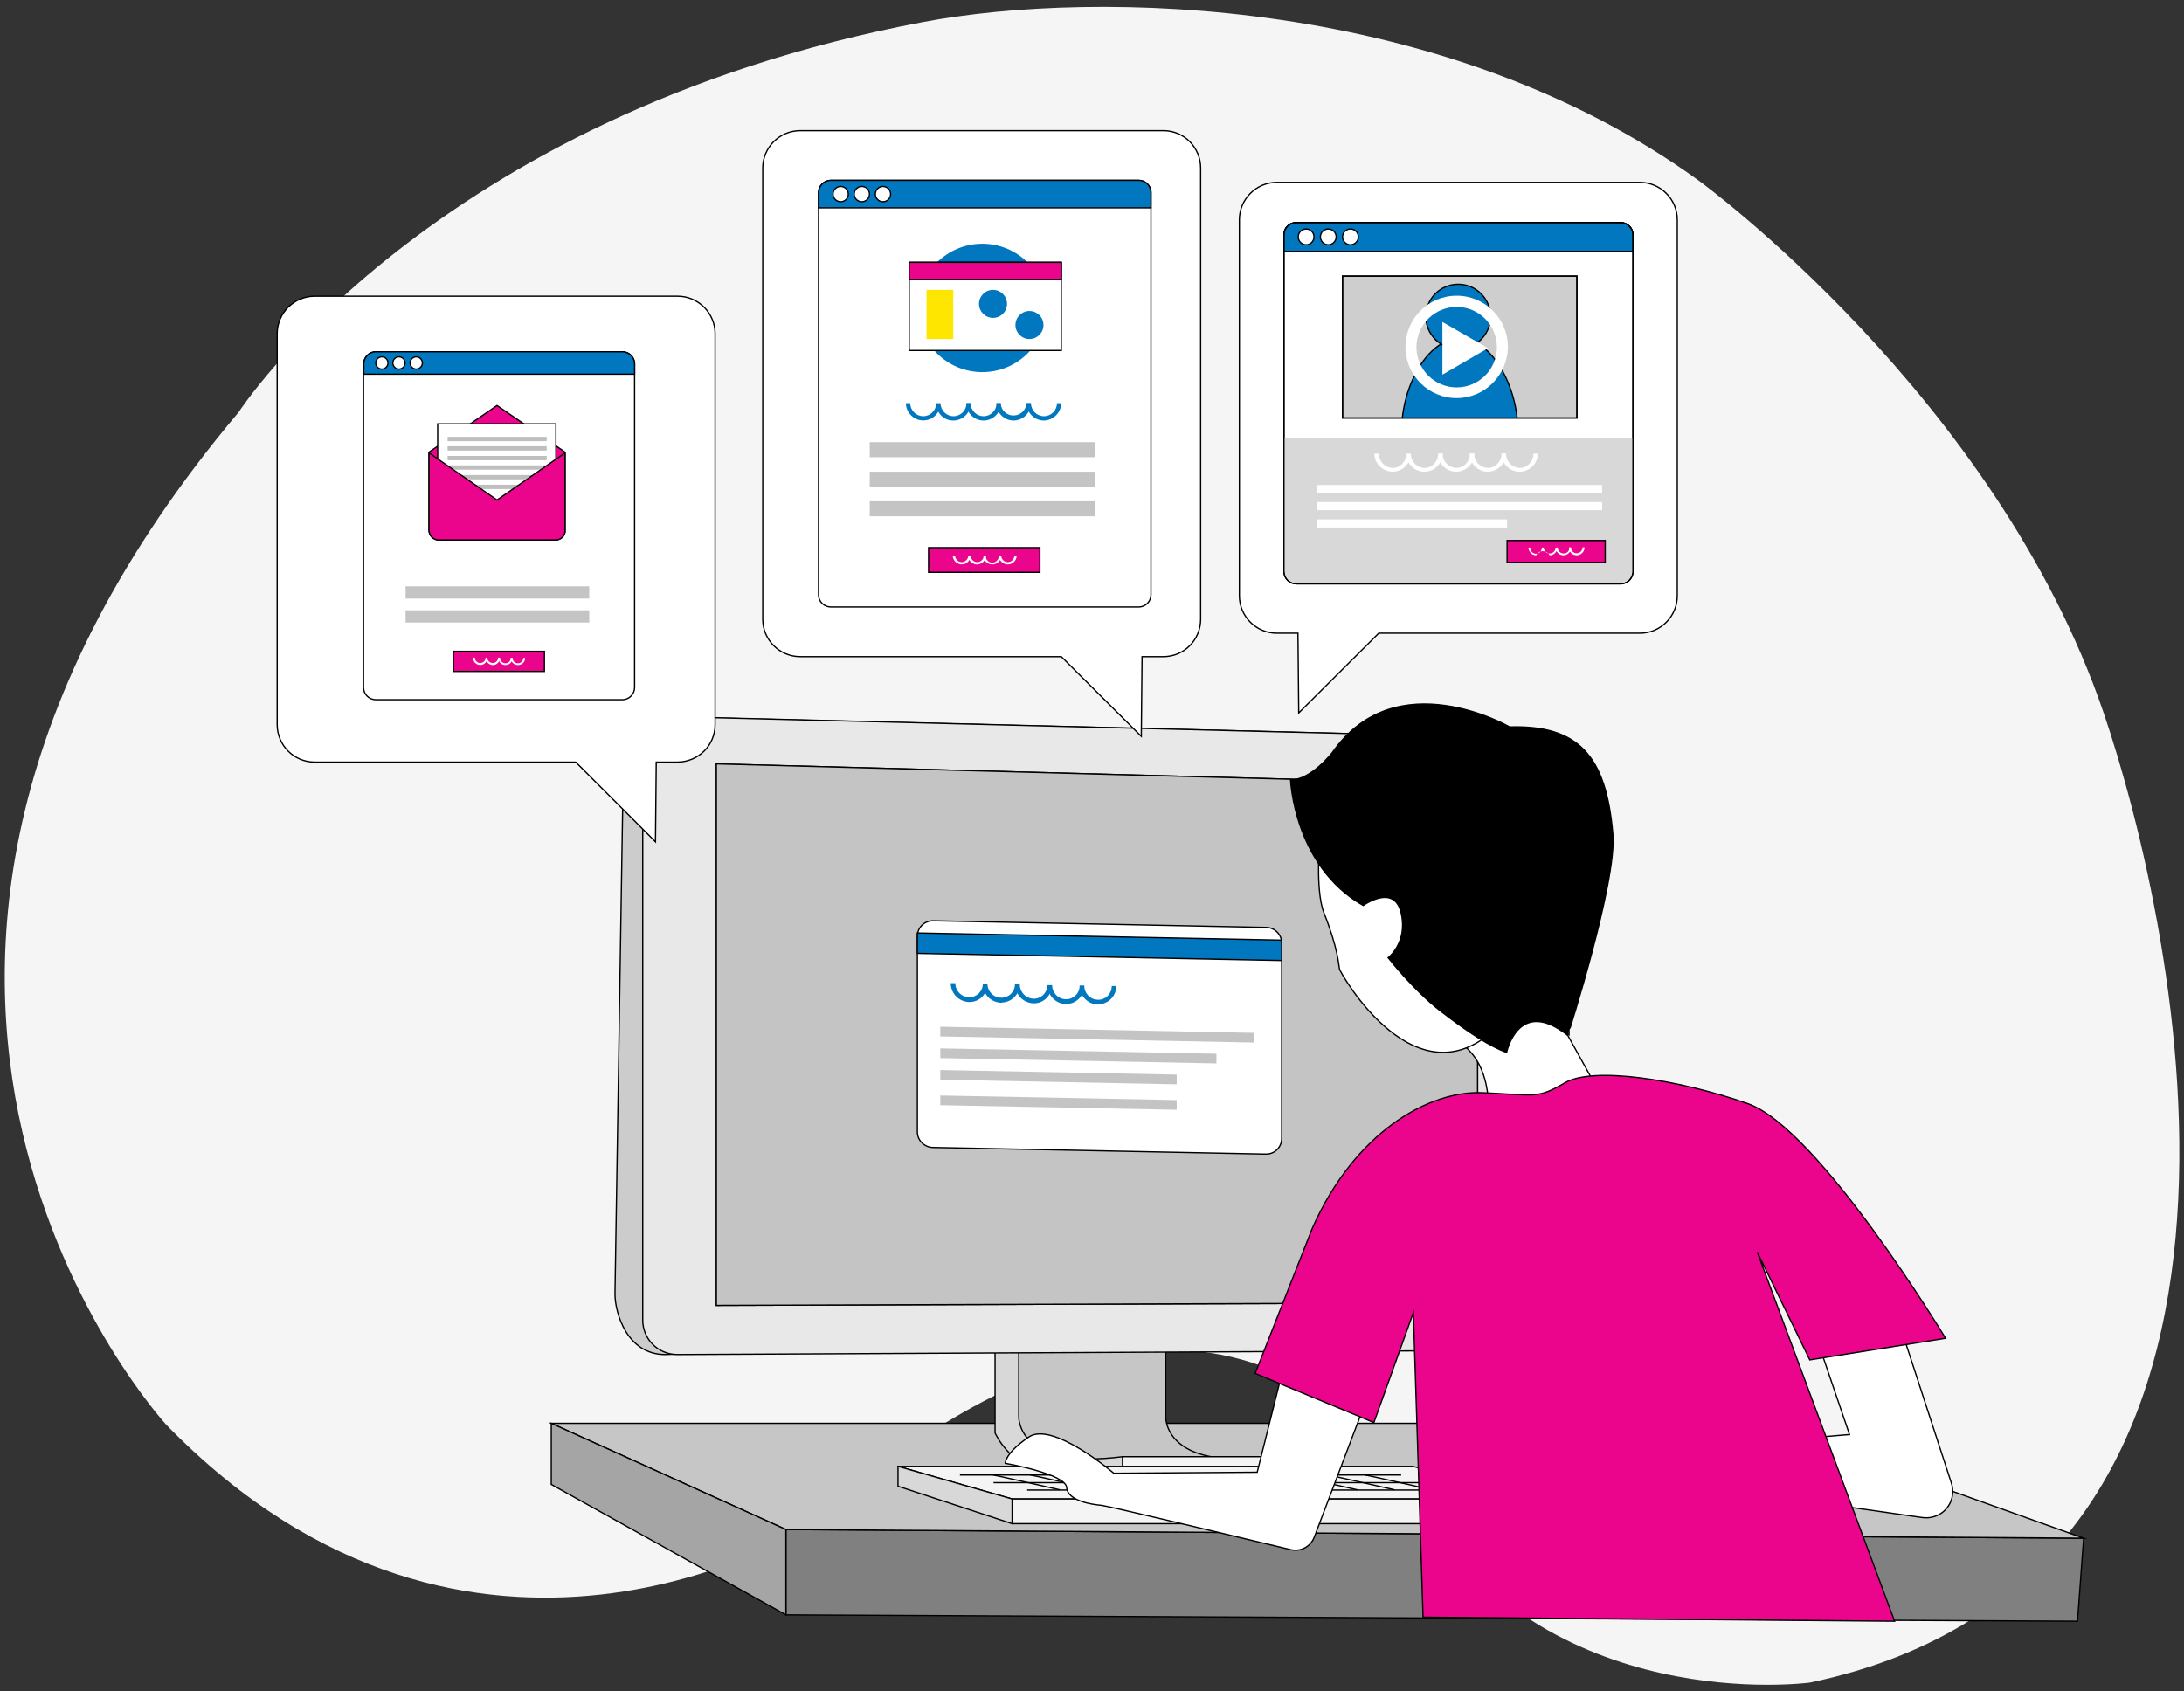 <?xml version="1.0" encoding="utf-8"?>
<!-- Generator: Adobe Illustrator 22.0.1, SVG Export Plug-In . SVG Version: 6.00 Build 0)  -->
<svg version="1.1" id="Layer_1" xmlns="http://www.w3.org/2000/svg" xmlns:xlink="http://www.w3.org/1999/xlink" x="0px" y="0px"
	 viewBox="0 0 857.3 664" style="enable-background:new 0 0 857.3 664;" xml:space="preserve">
<rect x="0" y="0" width="857.3" height="664" fill="#333333" stroke="none"/>
<style type="text/css">
	.st0{fill:#F5F5F5;}
	.st1{fill:#808080;stroke:#000000;stroke-width:0.5;stroke-miterlimit:10;}
	.st2{fill:#C6C6C6;stroke:#000000;stroke-width:0.5;stroke-miterlimit:10;}
	.st3{fill:#A5A5A5;stroke:#000000;stroke-width:0.5;stroke-miterlimit:10;}
	.st4{fill:#D8D8D8;stroke:#000000;stroke-width:0.5;stroke-miterlimit:10;}
	.st5{fill:#F4F4F4;stroke:#000000;stroke-width:0.5;stroke-miterlimit:10;}
	.st6{fill:#CCCCCC;stroke:#000000;stroke-width:0.5;stroke-miterlimit:10;}
	.st7{fill:#E8E8E8;stroke:#000000;stroke-width:0.5;stroke-miterlimit:10;}
	.st8{fill:#FFFFFF;stroke:#000000;stroke-width:0.5;stroke-miterlimit:10;}
	.st9{fill:#D1D1D1;}
	.st10{fill:#C4C4C4;stroke:#000000;stroke-width:0.5;stroke-miterlimit:10;}
	.st11{fill:#0077BF;stroke:#000000;stroke-width:0.5;stroke-miterlimit:10;}
	.st12{fill:#0077BF;}
	.st13{fill:#C4C4C4;}
	.st14{fill:#F4F4F4;stroke:#000000;stroke-width:0.5;stroke-linejoin:round;}
	.st15{fill:none;stroke:#000000;stroke-width:0.5;stroke-miterlimit:10;}
	.st16{fill:#EB058C;stroke:#000000;stroke-width:0.5;stroke-miterlimit:10;}
	.st17{stroke:#000000;stroke-width:0.5;stroke-miterlimit:10;}
	.st18{fill:#FFFFFF;}
	.st19{fill:#FFE600;}
	.st20{fill:#BFBFBF;}
	.st21{fill:#D8D8D8;}
	.st22{fill:#CECECE;stroke:#000000;stroke-width:0.5;stroke-miterlimit:10;}
	.st23{clip-path:url(#SVGID_2_);}
</style>
<title>LM6</title>
<g>
	<g id="Layer_1_1_">
		<g id="Layer_6">
			<path class="st0" d="M316.6,599.8c0,0-130.9,83.3-251.3-40.4c0,0-160.1-173.7,28.4-397.6c0,0,75.2-116.6,268.4-153.1
				c68.7-13,205-10.1,304.7,62.2c0,0,116.6,84.6,159,209.1c28.2,82.8,85.5,338.6-115.4,380.6c0,0-104.1,14.1-155.2-72.2
				C555.2,588.4,485,449.6,316.6,599.8z"/>
		</g>
		<polygon class="st1" points="817.9,603.9 308.5,600.5 308.5,634 815.5,636.5 		"/>
		<polygon class="st2" points="817.9,603.9 691.7,558.8 216.4,558.8 308.5,600.5 		"/>
		<polygon class="st3" points="308.5,600.5 216.4,558.8 216.4,582.8 308.5,634 		"/>
		<path class="st2" d="M457.6,481.8v74.3c0,0-1.1,21.2,40.8,15.8v6.9c0,0-15.3-4.1-27.2-2.5c-12.5,1.7-68.1-1.7-74.1-13.7v-80.8
			H457.6z"/>
		<path class="st4" d="M399.9,481.8v74.3c0,0-1,21.2,40.8,15.8v6.9c0,0-37.1,9.7-50.1-16.2v-80.8H399.9z"/>
		<rect x="440.7" y="571.9" class="st5" width="57.7" height="6.9"/>
		<path class="st6" d="M261.1,531.8L568.9,519c7.5,0,13.6-6.1,13.6-13.6l0,0L596.2,305c-7.1-13.3-11.2-15.8-18.7-15.8l-316.1-7.8
			c-7.5,0-18,7.7-16.8,24.1L241.4,508C241.4,515.6,246.2,531.8,261.1,531.8z"/>
		<path class="st7" d="M265.9,531.8l319.1-1.6c7.5,0,13.6-6.1,13.6-13.6l0,0V303c0-7.5-6.1-13.6-13.6-13.6l0,0l-319.1-8
			c-7.5,0-13.6,6.1-13.6,13.6v0v223.1C252.2,525.7,258.3,531.8,265.9,531.8z"/>
		<polygon class="st8" points="580,511.5 281.2,512.5 281.2,299.9 580,307.9 		"/>
		<polygon class="st9" points="557.9,340 300.8,335 300.8,328.1 557.9,333.1 		"/>
		<polygon class="st9" points="557.9,361.3 300.8,356.3 300.8,349.3 557.9,354.3 		"/>
		<polygon class="st9" points="557.9,382.6 300.8,377.6 300.8,370.6 557.9,375.6 		"/>
		<polygon class="st9" points="557.9,403.8 300.8,398.8 300.8,391.9 557.9,396.9 		"/>
		<polygon class="st9" points="557.9,425.1 300.8,420.1 300.8,413.1 557.9,418.1 		"/>
		<polygon class="st9" points="557.9,446.4 300.8,441.4 300.8,434.4 557.9,439.4 		"/>
		<polygon class="st9" points="557.9,467.6 300.8,462.6 300.8,455.6 557.9,460.6 		"/>
		<polygon class="st9" points="557.9,488.9 300.8,483.9 300.8,476.9 557.9,481.9 		"/>
		<polygon class="st10" points="580,511.5 281.2,512.5 281.2,299.9 580,307.9 		"/>
		<path class="st8" d="M496.9,453.1l-130.8-2.6c-3.3-0.1-6-2.8-6-6.1v-76.8c0-3.4,2.7-6.1,6.1-6.1c0,0,0.1,0,0.1,0l130.8,2.6
			c3.3,0.1,6,2.8,6,6.1V447c0,3.4-2.7,6.1-6.1,6.1C497,453.1,496.9,453.1,496.9,453.1z"/>
		<polygon class="st11" points="503.1,377.1 360.1,374.3 360.1,366.3 503.1,369.1 		"/>
		<path class="st12" d="M393,393.7c-2.6-0.1-5.1-1.5-6.3-3.9c-1.3,2.3-3.7,3.7-6.3,3.6c-4-0.1-7.2-3.4-7.2-7.4h1.8
			c0,3,2.4,5.5,5.4,5.5c2.9,0.1,5.4-2.3,5.4-5.2c0,0,0-0.1,0-0.1h1.8c0,3,2.4,5.5,5.4,5.5c2.9,0.1,5.4-2.3,5.4-5.2c0,0,0-0.1,0-0.1
			h1.8c0.1,3.9-3,7.1-7,7.2C393.2,393.7,393.1,393.7,393,393.7z"/>
		<path class="st12" d="M405.7,393.9c-4-0.1-7.2-3.4-7.2-7.4h1.8c0,3,2.4,5.5,5.4,5.6c2.9,0.1,5.4-2.3,5.4-5.2c0,0,0-0.1,0-0.1h1.8
			c0,3.9-3.1,7.1-7,7.1C405.8,393.9,405.7,393.9,405.7,393.9z"/>
		<path class="st12" d="M418.4,394.2c-4-0.1-7.2-3.4-7.2-7.4h1.8c0,3,2.4,5.5,5.4,5.5c2.9,0.1,5.4-2.3,5.4-5.2c0,0,0-0.1,0-0.1h1.8
			c0.1,3.9-3.1,7.1-7,7.2C418.5,394.2,418.5,394.2,418.4,394.2z"/>
		<path class="st12" d="M431,394.4c-4-0.1-7.2-3.4-7.2-7.4h1.8c0,3,2.4,5.5,5.4,5.5c2.9,0.1,5.3-2.2,5.4-5.2c0-0.1,0-0.1,0-0.2h1.8
			c0,3.9-3.1,7.1-7,7.2C431.2,394.4,431.1,394.4,431,394.4z"/>
		<polygon class="st13" points="492.1,409.3 369.1,406.9 369.1,403.1 492.1,405.5 		"/>
		<polygon class="st13" points="477.5,417.5 369.1,415.4 369.1,411.6 477.5,413.7 		"/>
		<polygon class="st13" points="461.9,425.7 369.1,423.9 369.1,420.1 461.9,421.9 		"/>
		<polygon class="st13" points="461.9,435.7 369.1,433.9 369.1,430.1 461.9,431.9 		"/>
		<polygon class="st14" points="397.3,588.5 599.4,588.5 554.7,575.7 352.5,575.7 		"/>
		<rect x="397.3" y="588.5" class="st5" width="202.1" height="9.7"/>
		<polygon class="st4" points="397.3,598.2 352.5,583.5 352.5,575.7 397.3,588.5 		"/>
		<line class="st15" x1="550" y1="579.1" x2="376.8" y2="579.1"/>
		<line class="st15" x1="563.1" y1="582.1" x2="390" y2="582.1"/>
		<line class="st15" x1="576.3" y1="585" x2="403.2" y2="585"/>
		<path class="st15" d="M389.8,579.1c0.7,0,26.2,5.8,26.2,5.8"/>
		<path class="st15" d="M404.4,579.1c0.7,0,26.2,5.8,26.2,5.8"/>
		<path class="st15" d="M419,579.1c0.7,0,26.2,5.8,26.2,5.8"/>
		<path class="st15" d="M433.6,579.1c0.7,0,26.2,5.8,26.2,5.8"/>
		<path class="st15" d="M448.2,579.1c0.7,0,26.2,5.8,26.2,5.8"/>
		<path class="st15" d="M462.8,579.1c0.7,0,26.2,5.8,26.2,5.8"/>
		<path class="st15" d="M477.4,579.1c0.7,0,26.2,5.8,26.2,5.8"/>
		<path class="st15" d="M492,579.1c0.7,0,26.2,5.8,26.2,5.8"/>
		<path class="st15" d="M506.6,579.1c0.7,0,26.2,5.8,26.2,5.8"/>
		<path class="st15" d="M521.2,579.1c0.7,0,26.2,5.8,26.2,5.8"/>
		<path class="st15" d="M535.8,579.1c0.7,0,26.2,5.8,26.2,5.8"/>
		<path class="st8" d="M509.5,514l-16,64l-56.3,0.4c0,0-24-20.6-33.4-14.2s-9.2,10.3-9.2,10.3s23.7,4.1,24.1,9.5s10.3,6.7,13.7,7
			c2.8,0.3,55.4,12.9,74.3,17.4c3.9,0.9,7.8-1.2,9.2-4.9l33.2-87.5L509.5,514z"/>
		<path class="st8" d="M742,508.7l24,73.6c1.8,5.5-1.2,11.4-6.7,13.1c-1.5,0.5-3.1,0.6-4.7,0.4l-98.1-14l-2.4-12.6l71.9-6
			l-17.9-52.5L742,508.7z"/>
		<path class="st8" d="M610.1,396.9l29.7,53.6l-58,3.8c0,0,11.5-38.6-14.4-47.8C560.4,404,610.1,396.9,610.1,396.9z"/>
		<path class="st16" d="M554.8,515.3l-15.5,43.2l-46.6-19.3l22.4-56.9c16.8-38,45.9-54.2,66.9-53.3s21.3,2.5,32.3-3.9
			s44-1.5,71.8,8.2s77.6,92.1,77.6,92.1l-53.3,8.5l-20.6-42.3l53.9,144.9l-185.1-1.6L554.8,515.3z"/>
		<path class="st8" d="M521.3,298.2c0,0-7.2,46.1-1.6,60.2c5.6,14.1,5.8,20.8,6.1,22.1s30.3,54.9,62.6,22
			C625,365.4,561.3,276.6,521.3,298.2z"/>
		<path class="st17" d="M633.1,327.5c-2.6-30.9-13.6-42.9-40.5-42.1c0,0-44.5-25.8-69.5,9.9c0,0-8.3,10.9-16.5,10.9
			c0,0,1.3,33.8,28.5,49.3c0,0,12.2-8.8,14.9,2.9s-5.1,17.6-5.1,17.6s9.7,12.5,20.5,20.9c11.4,8.8,19.7,14,26,16.3
			c0,0,4.6-22.1,24-6.7C615.4,406.5,634.7,346.4,633.1,327.5z"/>
		<path class="st8" d="M501.2,248.6h8.3l0.3,31.3l31.4-31.3h102.5c8.1,0,14.7-6.6,14.7-14.7V86.3c0-8.1-6.6-14.7-14.7-14.7H501.2
			c-8.1,0-14.7,6.6-14.7,14.7v147.6C486.5,242,493.1,248.6,501.2,248.6z"/>
		<path class="st8" d="M456.7,257.8h-8.4l-0.3,31.3l-31.4-31.3H314.1c-8.1,0-14.7-6.6-14.7-14.7V66c0-8.1,6.6-14.7,14.7-14.7h142.6
			c8.1,0,14.6,6.6,14.6,14.7v177.1C471.3,251.2,464.8,257.8,456.7,257.8z"/>
		<path class="st8" d="M326.1,70.8H447c2.6,0,4.8,2.1,4.8,4.8v157.9c0,2.6-2.1,4.8-4.8,4.8H326.1c-2.6,0-4.8-2.1-4.8-4.8V75.6
			C321.3,73,323.5,70.8,326.1,70.8z"/>
		<path class="st11" d="M326.1,70.8h120.9c2.6,0,4.8,2.1,4.8,4.8l0,0v6l0,0H321.3l0,0v-6C321.3,73,323.5,70.8,326.1,70.8z"/>
		<rect x="341.4" y="173.6" class="st13" width="88.4" height="5.9"/>
		<rect x="341.4" y="185.2" class="st13" width="88.4" height="5.9"/>
		<rect x="341.4" y="196.8" class="st13" width="88.4" height="5.9"/>
		<circle class="st8" cx="330" cy="76.2" r="3"/>
		<circle class="st8" cx="338.3" cy="76.2" r="3"/>
		<circle class="st8" cx="346.6" cy="76.2" r="3"/>
		<rect x="364.5" y="215" class="st16" width="43.7" height="9.7"/>
		<path class="st18" d="M383.5,221.6c-1.2,0-2.4-0.7-3-1.8c-0.9,1.7-3,2.3-4.7,1.3c-1.1-0.6-1.8-1.8-1.8-3h0.9
			c0,1.4,1.2,2.6,2.6,2.6c1.4,0,2.6-1.2,2.6-2.6c0,0,0,0,0,0h0.9c0,1.4,1.2,2.6,2.6,2.6c1.4,0,2.6-1.2,2.6-2.6c0,0,0,0,0,0h0.9
			C387,220,385.4,221.6,383.5,221.6C383.5,221.6,383.5,221.6,383.5,221.6z"/>
		<path class="st18" d="M389.5,221.6c-1.9,0-3.5-1.6-3.5-3.5h0.9c-0.1,1.4,1,2.7,2.4,2.8c1.4,0.1,2.7-1,2.8-2.4c0-0.1,0-0.2,0-0.3
			h0.9C393,220,391.5,221.6,389.5,221.6z"/>
		<path class="st18" d="M395.6,221.6c-1.9,0-3.5-1.6-3.5-3.5h0.9c0,1.4,1.2,2.6,2.6,2.6c1.4,0,2.6-1.2,2.6-2.6c0,0,0,0,0,0h0.9
			C399.1,220,397.5,221.6,395.6,221.6z"/>
		<path class="st12" d="M374.2,165.1c-2.5,0-4.7-1.3-5.9-3.5c-1.8,3.3-6,4.4-9.2,2.6c-2.1-1.2-3.5-3.5-3.5-5.9h1.7
			c0,2.8,2.3,5.1,5.1,5.1s5.1-2.3,5.1-5.1h1.7c0,2.8,2.3,5.1,5.1,5.1s5.1-2.3,5.1-5.1h1.7C381,162,378,165.1,374.2,165.1z"/>
		<path class="st12" d="M386.1,165.1c-3.7,0-6.8-3-6.8-6.8h1.7c0,2.8,2.3,5.1,5.1,5.1s5.1-2.3,5.1-5.1h1.7
			C392.9,162,389.8,165.1,386.1,165.1z"/>
		<path class="st12" d="M397.9,165.1c-3.7,0-6.8-3-6.8-6.8h1.7c0.1,2.8,2.5,5,5.3,4.8c2.6-0.1,4.7-2.2,4.8-4.8h1.7
			C404.7,162,401.7,165,397.9,165.1z"/>
		<path class="st12" d="M409.8,165.1c-3.7,0-6.8-3-6.8-6.8h1.7c0,2.8,2.3,5.1,5.1,5.1s5.1-2.3,5.1-5.1h1.7
			C416.5,162,413.5,165,409.8,165.1z"/>
		<circle class="st12" cx="385.6" cy="120.9" r="25.2"/>
		<rect x="356.9" y="103" class="st8" width="59.7" height="34.6"/>
		<rect x="356.9" y="103" class="st16" width="59.7" height="6.7"/>
		<circle class="st12" cx="389.8" cy="119.3" r="5.5"/>
		<circle class="st12" cx="404.1" cy="127.6" r="5.5"/>
		<rect x="363.7" y="113.8" class="st19" width="10.5" height="19.3"/>
		<path class="st8" d="M266,299.2h-8.4l-0.3,31.3L226,299.2H123.5c-8.1,0-14.7-6.6-14.7-14.7V131c0-8.1,6.6-14.7,14.7-14.7H266
			c8.1,0,14.7,6.6,14.7,14.7v153.5C280.7,292.6,274.2,299.1,266,299.2z"/>
		<path class="st8" d="M147.5,138.1h96.8c2.6,0,4.8,2.1,4.8,4.8v127c0,2.6-2.1,4.8-4.8,4.8h-96.8c-2.6,0-4.8-2.1-4.8-4.8v-127
			C142.8,140.3,144.9,138.1,147.5,138.1z"/>
		<path class="st11" d="M147.5,138.1h96.8c2.6,0,4.8,2.1,4.8,4.8c0,0,0,0,0,0v4l0,0H142.8l0,0v-4
			C142.8,140.3,144.9,138.1,147.5,138.1L147.5,138.1z"/>
		<rect x="159.2" y="230.2" class="st13" width="72.1" height="4.8"/>
		<rect x="159.2" y="239.6" class="st13" width="72.1" height="4.8"/>
		<circle class="st8" cx="149.9" cy="142.5" r="2.4"/>
		<circle class="st8" cx="156.6" cy="142.5" r="2.4"/>
		<circle class="st8" cx="163.4" cy="142.5" r="2.4"/>
		<rect x="178" y="255.7" class="st16" width="35.7" height="7.9"/>
		<path class="st18" d="M193.5,261.1c-1,0-2-0.6-2.5-1.5c-0.8,1.4-2.5,1.9-3.9,1.1c-0.9-0.5-1.4-1.4-1.4-2.5h0.7
			c0,1.2,0.9,2.1,2.1,2.1s2.1-0.9,2.1-2.1h0.7c0,1.2,0.9,2.1,2.1,2.1s2.1-0.9,2.1-2.1h0.7C196.3,259.8,195,261.1,193.5,261.1z"/>
		<path class="st18" d="M198.4,261.1c-1.6,0-2.8-1.3-2.8-2.8h0.7c0,1.2,0.9,2.1,2.1,2.1s2.1-0.9,2.1-2.1h0.7
			C201.2,259.8,200,261.1,198.4,261.1z"/>
		<path class="st18" d="M203.3,261.1c-1.6,0-2.8-1.3-2.8-2.8h0.7c0,1.2,0.9,2.1,2.1,2.1c1.2,0,2.1-0.9,2.1-2.1c0,0,0,0,0,0h0.7
			C206.2,259.8,204.9,261.1,203.3,261.1z"/>
		<path class="st16" d="M218,212h-45.7c-2.2,0-3.9-1.7-3.9-3.9c0,0,0,0,0,0v-30.6l26.7-18.3l26.7,18.3v30.6
			C222,210.3,220.2,212,218,212C218.1,212,218.1,212,218,212z"/>
		<rect x="171.8" y="166.4" class="st8" width="46.4" height="43.2"/>
		<rect x="175.7" y="171.5" class="st20" width="38.9" height="1.7"/>
		<rect x="175.7" y="175.2" class="st20" width="38.9" height="1.7"/>
		<rect x="175.7" y="179" class="st20" width="38.9" height="1.7"/>
		<rect x="175.7" y="182.7" class="st20" width="38.9" height="1.7"/>
		<rect x="175.7" y="186.5" class="st20" width="38.9" height="1.7"/>
		<rect x="175.7" y="190.3" class="st20" width="38.9" height="1.7"/>
		<path class="st16" d="M218,212h-45.7c-2.2,0-3.9-1.7-3.9-3.9c0,0,0,0,0,0v-30.3l26.7,18.5l26.7-18.5v30.3
			C222,210.3,220.2,212,218,212C218.1,212,218.1,212,218,212z"/>
		<path class="st8" d="M508.8,87.4h127.4c2.6,0,4.8,2.1,4.8,4.8v132.2c0,2.6-2.1,4.8-4.8,4.8H508.8c-2.6,0-4.8-2.1-4.8-4.8V92.1
			C504,89.5,506.1,87.4,508.8,87.4z"/>
		<path class="st21" d="M641,172.1v51.3c0,3.1-2.5,5.6-5.6,5.6H509.7c-3.1,0-5.6-2.5-5.6-5.6v-51.3H641z"/>
		<path class="st11" d="M508.8,87.4h127.4c2.6,0,4.8,2.1,4.8,4.8l0,0v6.5l0,0H504l0,0v-6.5C504,89.5,506.1,87.4,508.8,87.4
			C508.7,87.4,508.8,87.4,508.8,87.4z"/>
		<path class="st15" d="M508.8,87.4h127.4c2.6,0,4.8,2.1,4.8,4.8v132.2c0,2.6-2.1,4.8-4.8,4.8H508.8c-2.6,0-4.8-2.1-4.8-4.8V92.1
			C504,89.5,506.1,87.4,508.8,87.4z"/>
		<circle class="st8" cx="512.7" cy="93" r="3.1"/>
		<circle class="st8" cx="521.4" cy="93" r="3.1"/>
		<circle class="st8" cx="530.1" cy="93" r="3.1"/>
		<rect x="591.6" y="212.2" class="st16" width="38.5" height="8.6"/>
		<path class="st18" d="M608.3,218c-0.8-1.5-2.6-2-4-1.3c-0.5,0.3-1,0.7-1.3,1.3c-1.7,0-3-1.4-3-3h0.7c-0.1,1.3,0.9,2.3,2.1,2.4
			c1.3,0.1,2.3-0.9,2.4-2.1c0-0.1,0-0.2,0-0.3h0.8c0,1.3,1,2.3,2.3,2.3c1.3,0,2.3-1,2.3-2.3c0,0,0,0,0,0h0.8
			C611.3,216.6,610,218,608.3,218z"/>
		<path class="st18" d="M613.7,218c-1.7,0-3-1.4-3-3h0.8c0,1.3,1,2.3,2.3,2.3c1.3,0,2.3-1,2.3-2.3c0,0,0,0,0,0h0.7
			C616.7,216.6,615.4,218,613.7,218C613.7,218,613.7,218,613.7,218z"/>
		<path class="st18" d="M618.9,218c-1.7,0-3-1.3-3-3c0,0,0,0,0-0.1h0.7c0,1.3,1,2.3,2.3,2.3c1.3,0,2.3-1,2.3-2.3c0,0,0,0,0,0h0.8
			C622,216.6,620.6,218,618.9,218z"/>
		<path class="st18" d="M559.1,185.2c-2.6,0-5-1.4-6.2-3.7c-1.9,3.4-6.2,4.7-9.7,2.8c-2.3-1.3-3.7-3.6-3.7-6.2h1.8
			c-0.1,2.9,2.2,5.4,5.1,5.6s5.4-2.2,5.6-5.1c0-0.2,0-0.3,0-0.5h1.8c-0.1,2.9,2.2,5.4,5.1,5.6s5.4-2.2,5.6-5.1c0-0.2,0-0.3,0-0.5
			h1.8C566.2,182,563.1,185.2,559.1,185.2z"/>
		<path class="st18" d="M571.6,185.2c-3.9,0-7.1-3.2-7.1-7.1h1.8c-0.1,2.9,2.2,5.4,5.1,5.6s5.4-2.2,5.6-5.1c0-0.2,0-0.3,0-0.5h1.8
			C578.7,182,575.5,185.2,571.6,185.2z"/>
		<path class="st18" d="M584,185.2c-3.9,0-7.1-3.2-7.1-7.1h1.8c-0.1,2.9,2.2,5.4,5.1,5.6s5.4-2.2,5.6-5.1c0-0.2,0-0.3,0-0.5h1.8
			C591.1,182,587.9,185.2,584,185.2z"/>
		<path class="st18" d="M596.5,185.2c-3.9,0-7.1-3.2-7.1-7.1h1.8c-0.1,2.9,2.2,5.4,5.1,5.6s5.4-2.2,5.6-5.1c0-0.2,0-0.3,0-0.5h1.8
			C603.6,182,600.4,185.2,596.5,185.2z"/>
		<rect x="517.1" y="190.4" class="st18" width="111.8" height="3.2"/>
		<rect x="517.1" y="197.1" class="st18" width="111.8" height="3.2"/>
		<rect x="517.1" y="203.9" class="st18" width="74.5" height="3.2"/>
		<rect x="527" y="108.4" class="st22" width="92" height="55.7"/>
		<g>
			<defs>
				<rect id="SVGID_1_" x="527" y="108.4" width="92" height="55.7"/>
			</defs>
			<clipPath id="SVGID_2_">
				<use xlink:href="#SVGID_1_"  style="overflow:visible;"/>
			</clipPath>
			<g class="st23">
				<path class="st11" d="M550.2,169.1c0-17.4,10.2-36.2,22.8-36.2s22.8,18.9,22.8,36.2H550.2z"/>
				<circle class="st11" cx="572.4" cy="124.3" r="12.7"/>
			</g>
		</g>
		<rect x="527" y="108.4" class="st15" width="92" height="55.7"/>
		<path class="st18" d="M571.8,156.3c-11.1,0-20.1-9-20.1-20.1c0-11.1,9-20.1,20.1-20.1c11.1,0,20.1,9,20.1,20.1
			C591.8,147.3,582.8,156.3,571.8,156.3z M571.8,120.5c-8.7,0-15.8,7.1-15.8,15.8s7.1,15.8,15.8,15.8c8.7,0,15.8-7.1,15.8-15.8l0,0
			C587.5,127.5,580.5,120.5,571.8,120.5z"/>
		<polygon class="st18" points="584.1,136.7 566.2,126.4 566.2,147.1 		"/>
	</g>
</g>
</svg>
